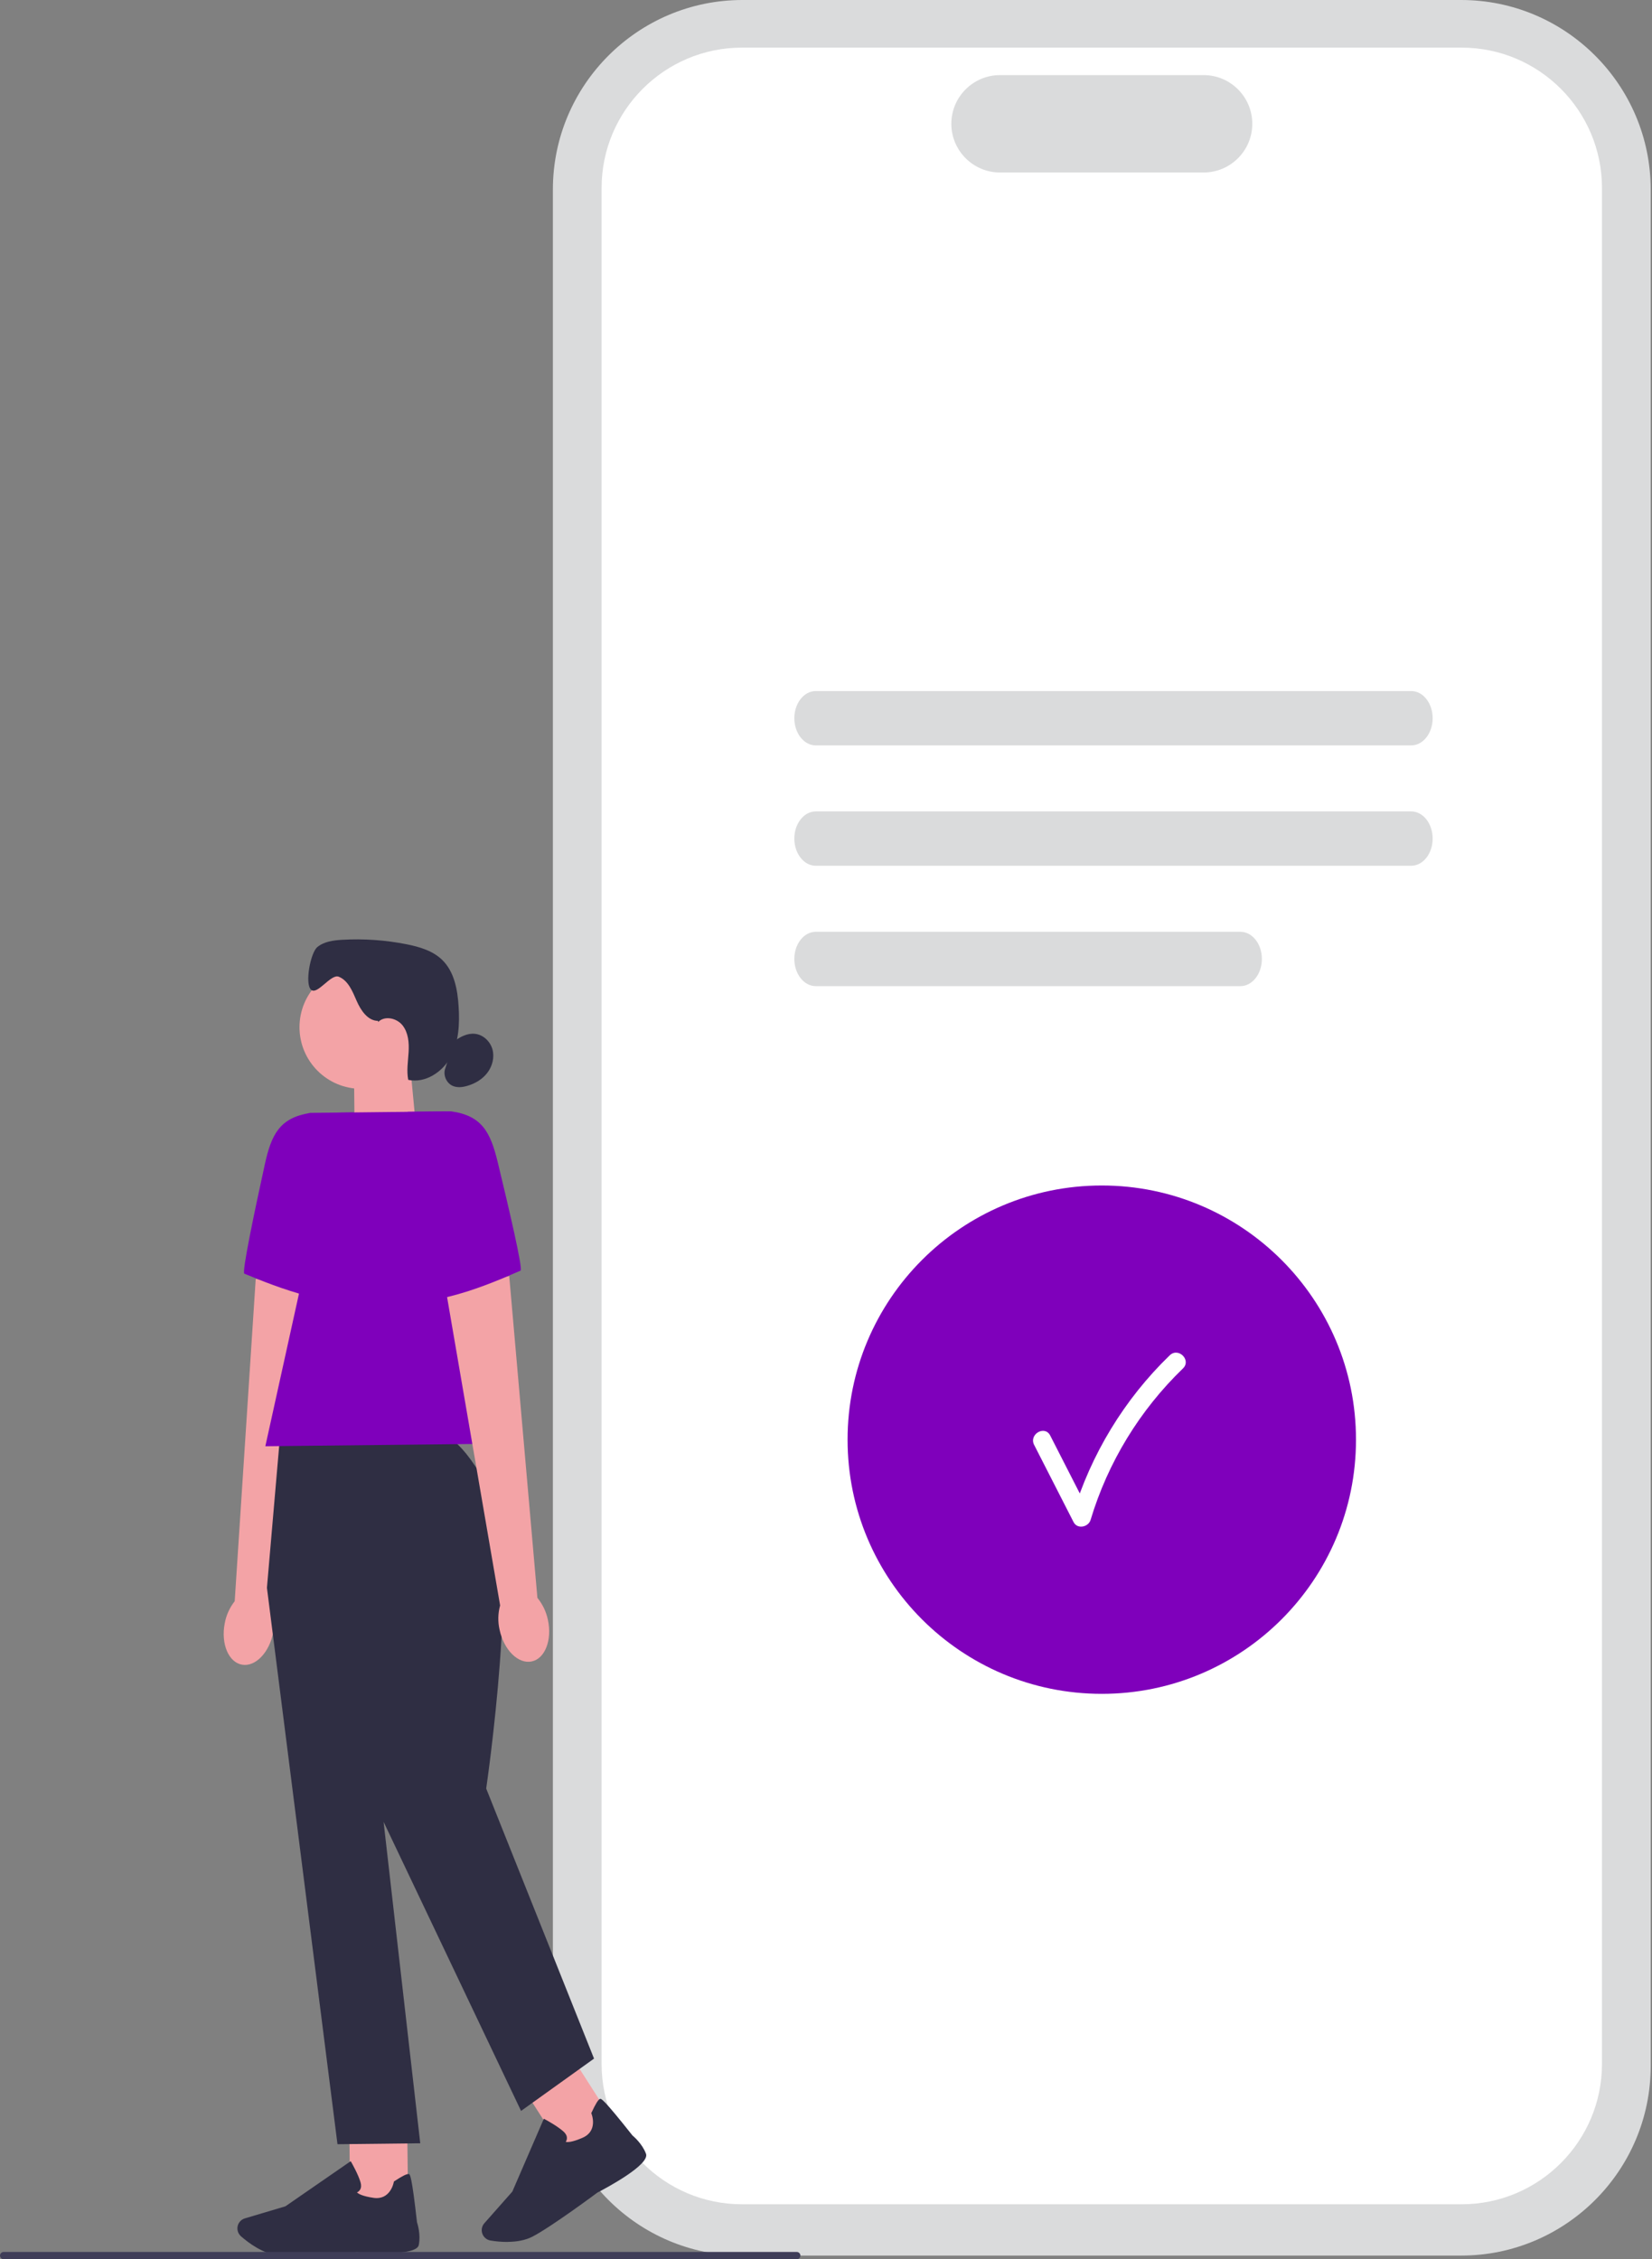 <svg width="310" height="424" viewBox="0 0 310 424" fill="none" xmlns="http://www.w3.org/2000/svg">
<rect x="0" y="0" width="310" height="424" fill="#808080" stroke="none"/>
<g clip-path="url(#clip0_715_21181)">
<path d="M274.182 423.316H139.323C119.707 423.316 103.75 407.359 103.75 387.743V35.572C103.75 15.957 119.707 0 139.323 0H274.182C293.798 0 309.755 15.957 309.755 35.572V387.743C309.755 407.359 293.798 423.316 274.182 423.316Z" fill="#DADBDC"/>
<path d="M274.28 413.685H139.224C124.706 413.685 112.891 401.869 112.891 387.351V35.271C112.891 20.753 124.706 8.938 139.224 8.938H274.28C288.798 8.938 300.613 20.753 300.613 35.271V387.351C300.613 401.869 288.798 413.685 274.28 413.685Z" fill="white"/>
<path d="M225.852 32.374H187.661C182.619 32.374 178.52 28.275 178.52 23.233C178.52 18.191 182.619 14.092 187.661 14.092H225.852C230.894 14.092 234.993 18.191 234.993 23.233C234.993 28.275 230.894 32.374 225.852 32.374Z" fill="#DADBDC"/>
<path d="M264.824 139.889H153.072C150.858 139.889 149.057 137.598 149.057 134.791C149.057 131.984 150.858 129.693 153.072 129.693H264.824C267.038 129.693 268.84 131.984 268.84 134.791C268.84 137.598 267.038 139.889 264.824 139.889Z" fill="#DADBDC"/>
<path d="M264.824 162.479H153.072C150.858 162.479 149.057 160.188 149.057 157.381C149.057 154.574 150.858 152.283 153.072 152.283H264.824C267.038 152.283 268.84 154.574 268.84 157.381C268.84 160.188 267.038 162.479 264.824 162.479Z" fill="#DADBDC"/>
<path d="M232.778 185.07H153.072C150.858 185.07 149.057 182.78 149.057 179.973C149.057 177.165 150.858 174.875 153.072 174.875H232.778C234.992 174.875 236.794 177.165 236.794 179.973C236.794 182.78 234.992 185.07 232.778 185.07Z" fill="#DADBDC"/>
<path d="M206.751 317.891C233.096 317.891 254.454 296.534 254.454 270.189C254.454 243.843 233.096 222.486 206.751 222.486C180.406 222.486 159.049 243.843 159.049 270.189C159.049 296.534 180.406 317.891 206.751 317.891Z" fill="#7F00BB"/>
<path d="M194.064 271.179C196.529 276.005 198.994 280.837 201.459 285.663C202.165 287.052 204.239 286.612 204.651 285.244C207.884 274.462 213.889 264.636 221.983 256.822C223.603 255.258 221.131 252.793 219.511 254.35C210.991 262.576 204.686 272.974 201.278 284.315L204.469 283.896C202.004 279.07 199.539 274.238 197.074 269.413C196.054 267.408 193.038 269.175 194.057 271.172H194.064V271.179Z" fill="white"/>
<path d="M78.156 212.485L66.592 216.431L66.41 199.734L76.934 199.615L78.156 212.485Z" fill="#F3A3A6"/>
<path d="M67.765 204.343C74.152 204.343 79.33 199.166 79.33 192.779C79.33 186.392 74.152 181.215 67.765 181.215C61.379 181.215 56.201 186.392 56.201 192.779C56.201 199.166 61.379 204.343 67.765 204.343Z" fill="#F3A3A6"/>
<path d="M70.929 191.598C68.995 191.564 67.703 189.622 66.927 187.842C66.152 186.068 65.356 184.022 63.562 183.302C62.088 182.716 59.546 186.815 58.373 185.747C57.151 184.629 58.268 178.805 59.539 177.751C60.81 176.696 62.563 176.473 64.211 176.375C68.24 176.145 72.291 176.424 76.25 177.206C78.694 177.688 81.222 178.428 83.003 180.174C85.258 182.388 85.866 185.761 86.061 188.917C86.264 192.143 86.11 195.53 84.574 198.379C83.031 201.221 79.77 203.344 76.606 202.66C76.271 200.949 76.571 199.189 76.676 197.443C76.781 195.705 76.627 193.826 75.552 192.45C74.476 191.075 72.2 190.551 70.978 191.794" fill="#2F2E43"/>
<path d="M85.195 195.447C86.341 194.588 87.716 193.862 89.141 194.022C90.684 194.19 91.997 195.447 92.409 196.941C92.821 198.436 92.395 200.091 91.459 201.327C90.524 202.563 89.12 203.387 87.626 203.806C86.76 204.05 85.817 204.155 84.986 203.806C83.764 203.296 83.094 201.753 83.554 200.51" fill="#2F2E43"/>
<path d="M42.164 304.698C41.438 308.504 42.883 311.961 45.404 312.415C47.918 312.869 50.551 310.145 51.277 306.339C51.592 304.824 51.522 303.253 51.075 301.765L59.971 242.122L47.988 240.006L44.043 300.501C43.079 301.738 42.43 303.176 42.164 304.705V304.698Z" fill="#F3A3A6"/>
<path d="M66.383 208.77L58.219 208.86C52.458 209.796 50.922 212.897 49.679 218.595C47.772 227.289 45.342 238.874 45.852 239.035C46.669 239.3 60.635 245.683 67.702 244.105L66.383 208.77Z" fill="#7F00BB"/>
<path d="M76.406 398.33L65.541 398.451L65.713 413.862L76.578 413.741L76.406 398.33Z" fill="#F3A3A6"/>
<path d="M55.21 423.316C54.065 423.33 53.052 423.316 52.284 423.253C49.393 423.023 46.621 420.921 45.217 419.692C44.589 419.14 44.379 418.246 44.693 417.478C44.917 416.926 45.378 416.507 45.95 416.333L53.555 414.07L65.81 405.6L65.95 405.844C66.006 405.935 67.242 408.107 67.661 409.58C67.822 410.139 67.787 410.607 67.556 410.97C67.396 411.221 67.172 411.368 66.991 411.459C67.214 411.689 67.919 412.157 70.084 412.478C73.234 412.946 73.869 409.671 73.89 409.531L73.911 409.419L74.002 409.357C75.489 408.372 76.404 407.925 76.725 408.016C76.928 408.072 77.256 408.169 78.248 417.052C78.338 417.331 78.988 419.37 78.583 421.333C78.143 423.47 68.834 422.834 66.977 422.688C66.921 422.695 59.965 423.267 55.196 423.316H55.21Z" fill="#2F2E43"/>
<path d="M107.21 385.852L98.055 391.705L106.356 404.69L115.511 398.838L107.21 385.852Z" fill="#F3A3A6"/>
<path d="M95.329 420.754C94.051 420.768 92.877 420.628 92.04 420.489C91.216 420.349 90.566 419.707 90.426 418.882C90.322 418.289 90.496 417.695 90.887 417.248L96.139 411.306L102.053 397.633L102.305 397.765C102.396 397.814 104.595 399.001 105.734 400.028C106.167 400.419 106.383 400.831 106.383 401.264C106.383 401.564 106.271 401.809 106.16 401.976C106.474 402.053 107.319 402.074 109.323 401.201C112.242 399.93 111.048 396.815 110.992 396.69L110.95 396.585L110.999 396.487C111.739 394.867 112.284 394.001 112.598 393.904C112.801 393.848 113.129 393.75 118.673 400.761C118.897 400.95 120.531 402.332 121.222 404.211C121.977 406.257 113.75 410.642 112.088 411.501C112.039 411.543 103.443 417.933 99.91 419.762C98.506 420.489 96.837 420.726 95.315 420.74L95.329 420.754Z" fill="#2F2E43"/>
<path d="M82.953 269.328L52.534 269.664L50.09 297.988L63.33 402.415L78.861 402.24L71.982 341.919L97.778 396.165L111.472 386.346L91.235 335.662C91.235 335.662 97.771 291.242 92.129 280.257C86.486 269.273 82.96 269.314 82.96 269.314V269.328H82.953Z" fill="#2F2E43"/>
<path d="M98.101 270.887L49.791 271.424L63.59 208.806L84.644 208.568L98.101 270.887Z" fill="#7F00BB"/>
<path d="M102.82 304.029C103.63 307.821 102.261 311.306 99.754 311.816C97.247 312.325 94.559 309.665 93.749 305.873C93.4 304.365 93.434 302.793 93.847 301.292L83.623 241.858L95.557 239.477L100.844 299.874C101.835 301.09 102.513 302.514 102.82 304.036V304.029Z" fill="#F3A3A6"/>
<path d="M76.48 208.659L84.643 208.568C90.425 209.378 92.025 212.444 93.4 218.114C95.495 226.767 98.184 238.289 97.681 238.464C96.864 238.743 83.051 245.433 75.949 244.015L76.487 208.659H76.48Z" fill="#7F00BB"/>
<path d="M150.195 423.317C150.195 423.694 149.888 424.001 149.511 424.001H0.684C0.307 424.001 0 423.694 0 423.317C0 422.94 0.307 422.633 0.684 422.633H149.511C149.888 422.633 150.195 422.94 150.195 423.317Z" fill="#3F3D58"/>
</g>
<defs>
<clipPath id="clip0_715_21181">
<rect width="309.755" height="424" fill="white"/>
</clipPath>
</defs>
</svg>
